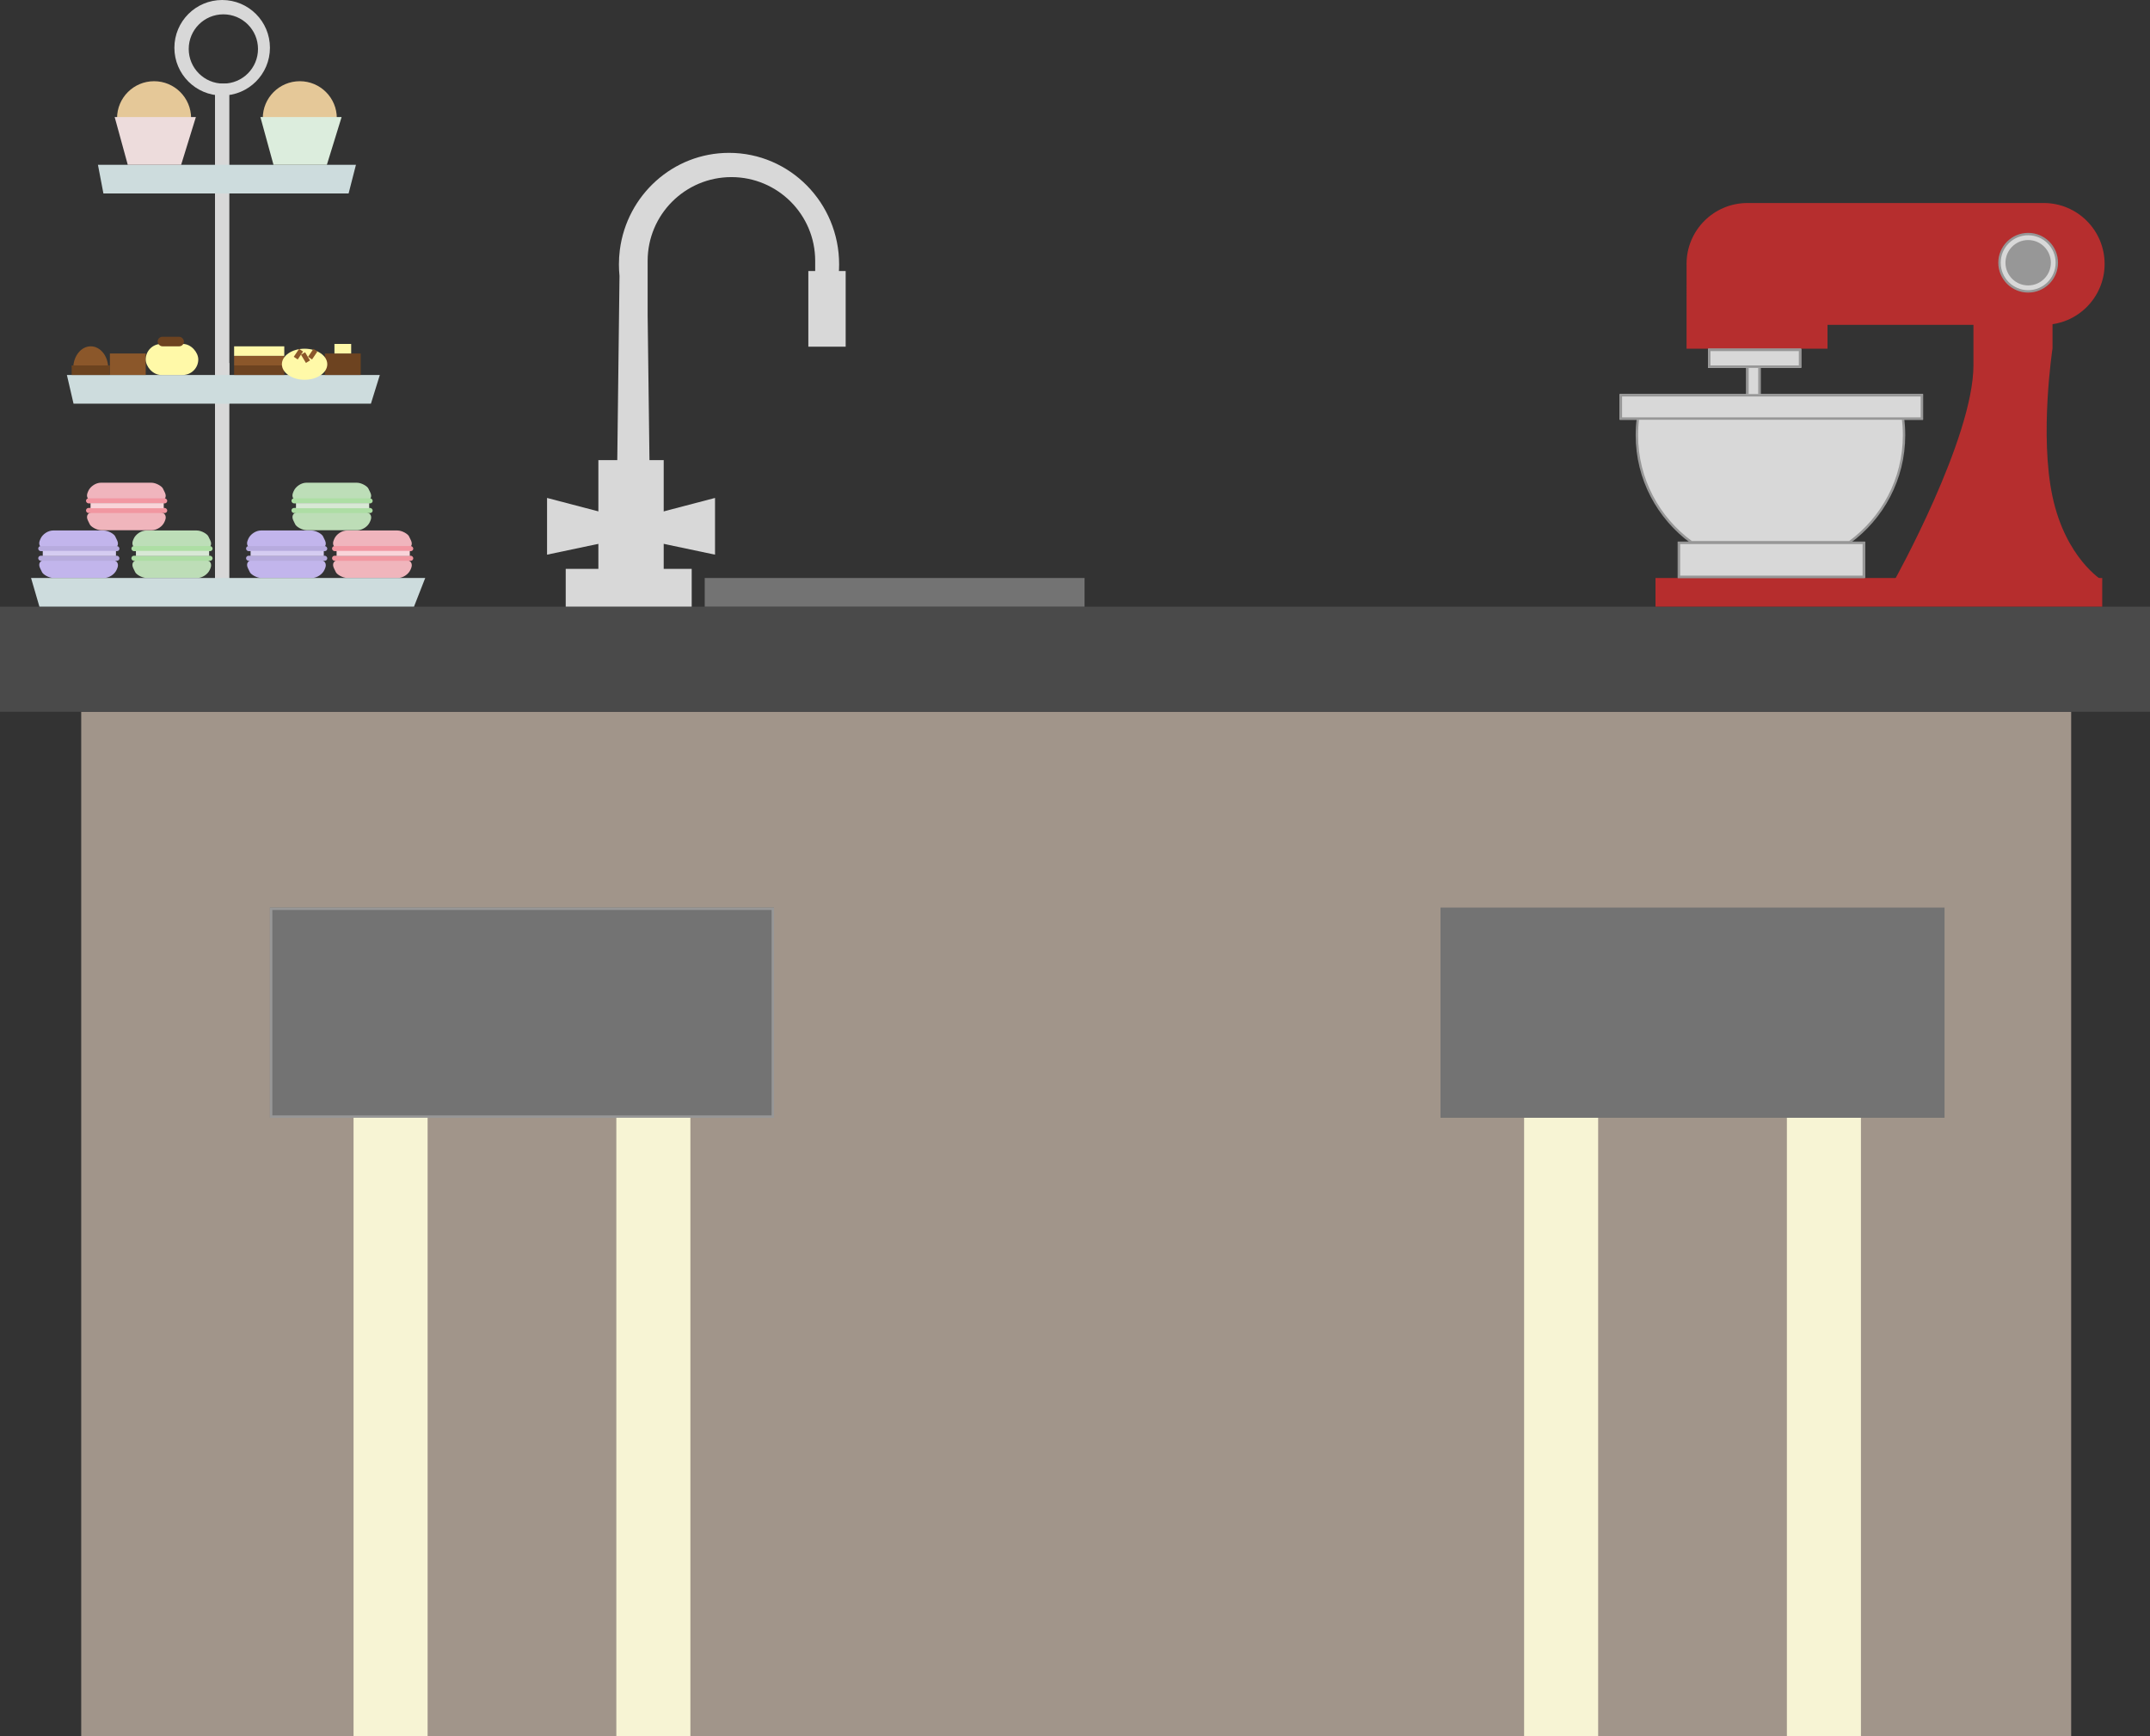 <svg width="900" height="727" viewBox="0 0 900 727" xmlns="http://www.w3.org/2000/svg" xmlns:xlink="http://www.w3.org/1999/xlink"><rect x="0" y="0" width="900" height="727" fill="#333333" stroke="none"/><title>kitchen</title><defs><path id="a" d="M113 380h211v88H113z"/><path id="b" d="M53 68h6v29h-6z"/><path id="c" d="M0 0h127v10.744H0z"/><path id="d" d="M24.32 61.78h78.36V77H24.32z"/><path id="e" d="M37 61h39v8H37z"/></defs><g fill="none" fill-rule="evenodd"><path fill="#A1958A" d="M34 298h833v429H34z"/><path fill="#4A4A4A" d="M0 254h900v44H0z"/><g fill="#F7F4D4"><path d="M748 468h31v259h-31zM638 468h31v259h-31z"/></g><g fill="#F7F4D4"><path d="M258 468h31v259h-31zM148 468h31v259h-31z"/></g><use fill="#737373" xlink:href="#a"/><path stroke="#979797" d="M113.5 380.5h210v87h-210z"/><path fill="#737373" d="M603 380h211v88H603zM295 242h159v12H295z"/><g fill="#D8D8D8"><path d="M259.326 115.528c-.16-1.586-.243-3.196-.243-4.825 0-2.024.127-4.018.374-5.974v-.083l.01.003C262.395 81.716 281.742 64 305.172 64c25.454 0 46.09 20.91 46.09 46.703 0 10.993-3.75 21.1-10.02 29.077v-30.56c0-19.373-15.7-35.067-35.068-35.067-19.372 0-35.068 15.7-35.068 35.068v22.913l.863 68.43h-13.673l1.03-85.035z"/><path d="M338.375 113.48H354v31.666h-15.625zM236.813 238.167h52.734V254h-52.734zM275.875 214.62l23.438-6.14v23.75l-23.438-4.94M252.438 214.62L229 208.48v23.75l23.438-4.94"/><path d="M250.484 192.646h27.344v47.5h-27.344z"/></g><g transform="translate(678 85)"><path fill="#B62D2D" d="M15 157h187v12H15z"/><use fill="#D8D8D8" xlink:href="#b"/><path stroke="#979797" d="M53.5 68.5h5v28h-5z"/><path d="M148.1 26h33.098v34.84s-5.537 36.247 0 62.108C186.735 148.81 202 158 202 158h-87s33.1-59.407 33.1-90.183V26z" fill="#B62E2E"/><path d="M87 51h90.507C191.585 51 203 39.583 203 25.5 203 11.414 191.586 0 177.507 0H53.493C39.415 0 28 11.417 28 25.5c0 .167.002.334.005.5L28 61h59V51z" fill="#B62E2E"/><path d="M30.042 142.024C16.194 131.906 7.206 115.6 7.206 97.206c0-2.494.165-4.95.485-7.357h110.864c.32 2.406.486 4.862.486 7.356 0 18.393-8.988 34.7-22.836 44.818H30.042z" stroke="#979797" fill="#D8D8D8"/><g transform="translate(0 80)"><use fill="#D8D8D8" xlink:href="#c"/><path stroke="#979797" d="M.5.5h126v9.744H.5z"/></g><g transform="translate(0 80)"><use fill="#D8D8D8" xlink:href="#d"/><path stroke="#979797" d="M24.82 62.28h77.36V76.5H24.82z"/></g><circle stroke="#979797" fill="#D8D8D8" cx="171" cy="25" r="12"/><g><use fill="#D8D8D8" xlink:href="#e"/><path stroke="#979797" d="M37.5 61.5h38v7h-38z"/></g><circle stroke="#979797" fill="#979797" cx="171" cy="25" r="9"/></g><g transform="translate(122 202)"><path d="M.968 3.564c.82-1.91 3.173-3.46 5.264-3.46h21.112c2.086 0 4.463 1.544 4.86 2.436 0 0-.043-.093 0 0l.827 1.71c.907 1.873-.045 3.39-2.12 3.39H2.978C.9 7.64-.12 6.097.703 4.182l.265-.618z" fill="#BDDEB8"/><path d="M32.833 16.54C32.013 18.45 29.66 20 27.57 20H6.458c-2.087 0-4.463-1.543-4.86-2.434 0 0 .043.093 0 0l-.828-1.71c-.906-1.873.046-3.39 2.12-3.39h27.934c2.077 0 3.097 1.542 2.274 3.458l-.265.617z" fill="#BDDDB7"/><rect fill="#ADDEA4" y="6.629" width="34" height="2.135" rx="1.067"/><rect fill="#ADDDA4" y="10.674" width="34" height="2.135" rx="1.067"/><path fill="#D8E8D5" d="M1.9 8.652h30.646v2.135H1.9z"/></g><g transform="translate(16 222)"><path d="M.968 3.564c.82-1.91 3.173-3.46 5.264-3.46h21.112c2.086 0 4.463 1.544 4.86 2.436 0 0-.043-.093 0 0l.827 1.71c.907 1.873-.045 3.39-2.12 3.39H2.978C.9 7.64-.12 6.097.703 4.182l.265-.618zM32.833 16.54C32.013 18.45 29.66 20 27.57 20H6.458c-2.087 0-4.463-1.543-4.86-2.434 0 0 .043.093 0 0l-.828-1.71c-.906-1.873.046-3.39 2.12-3.39h27.934c2.077 0 3.097 1.542 2.274 3.458l-.265.617z" fill="#C2B5EC"/><rect fill="#B7ABDE" y="6.629" width="34" height="2.135" rx="1.067"/><rect fill="#B7ABDD" y="10.674" width="34" height="2.135" rx="1.067"/><path fill="#D5CCF1" d="M1.9 8.652h30.646v2.135H1.9z"/><path d="M87.968 3.564c.82-1.91 3.173-3.46 5.264-3.46h21.112c2.086 0 4.463 1.544 4.86 2.436 0 0-.043-.093 0 0l.827 1.71c.907 1.873-.045 3.39-2.12 3.39H89.978c-2.077 0-3.098-1.543-2.275-3.458l.265-.618zM119.833 16.54c-.82 1.91-3.172 3.46-5.263 3.46H93.458c-2.087 0-4.463-1.543-4.86-2.434 0 0 .043.093 0 0l-.828-1.71c-.906-1.873.046-3.39 2.12-3.39h27.934c2.077 0 3.097 1.542 2.274 3.458l-.265.617z" fill="#C2B5EC"/><rect fill="#B7ABDE" x="87" y="6.629" width="34" height="2.135" rx="1.067"/><rect fill="#B7ABDD" x="87" y="10.674" width="34" height="2.135" rx="1.067"/><path fill="#D5CCF1" d="M88.9 8.652h30.646v2.135H88.9z"/></g><g transform="translate(55 222)"><path d="M.968 3.564c.82-1.91 3.173-3.46 5.264-3.46h21.112c2.086 0 4.463 1.544 4.86 2.436 0 0-.043-.093 0 0l.827 1.71c.907 1.873-.045 3.39-2.12 3.39H2.978C.9 7.64-.12 6.097.703 4.182l.265-.618z" fill="#BDDEB8"/><path d="M32.833 16.54C32.013 18.45 29.66 20 27.57 20H6.458c-2.087 0-4.463-1.543-4.86-2.434 0 0 .043.093 0 0l-.828-1.71c-.906-1.873.046-3.39 2.12-3.39h27.934c2.077 0 3.097 1.542 2.274 3.458l-.265.617z" fill="#BDDDB7"/><rect fill="#ADDEA4" y="6.629" width="34" height="2.135" rx="1.067"/><rect fill="#ADDDA4" y="10.674" width="34" height="2.135" rx="1.067"/><path fill="#D8E8D5" d="M1.9 8.652h30.646v2.135H1.9z"/></g><g transform="translate(36 202)"><path d="M.968 3.564c.82-1.91 3.173-3.46 5.264-3.46h21.112c2.086 0 4.463 1.544 4.86 2.436 0 0-.043-.093 0 0l.827 1.71c.907 1.873-.045 3.39-2.12 3.39H2.978C.9 7.64-.12 6.097.703 4.182l.265-.618z" fill="#F0B5BD"/><path d="M32.833 16.54C32.013 18.45 29.66 20 27.57 20H6.458c-2.087 0-4.463-1.543-4.86-2.434 0 0 .043.093 0 0l-.828-1.71c-.906-1.873.046-3.39 2.12-3.39h27.934c2.077 0 3.097 1.542 2.274 3.458l-.265.617z" fill="#F0B5BC"/><rect fill="#F297A2" y="6.629" width="34" height="2.135" rx="1.067"/><rect fill="#F197A1" y="10.674" width="34" height="2.135" rx="1.067"/><path fill="#F9D4D9" d="M1.9 8.652h30.646v2.135H1.9z"/></g><g transform="translate(139 222)"><path d="M.968 3.564c.82-1.91 3.173-3.46 5.264-3.46h21.112c2.086 0 4.463 1.544 4.86 2.436 0 0-.043-.093 0 0l.827 1.71c.907 1.873-.045 3.39-2.12 3.39H2.978C.9 7.64-.12 6.097.703 4.182l.265-.618z" fill="#F0B5BD"/><path d="M32.833 16.54C32.013 18.45 29.66 20 27.57 20H6.458c-2.087 0-4.463-1.543-4.86-2.434 0 0 .043.093 0 0l-.828-1.71c-.906-1.873.046-3.39 2.12-3.39h27.934c2.077 0 3.097 1.542 2.274 3.458l-.265.617z" fill="#F0B5BC"/><rect fill="#F297A2" y="6.629" width="34" height="2.135" rx="1.067"/><rect fill="#F197A1" y="10.674" width="34" height="2.135" rx="1.067"/><path fill="#F9D4D9" d="M1.9 8.652h30.646v2.135H1.9z"/></g><path fill="#D8D8D8" d="M90 152h6v92h-6z"/><path fill="#D8D8D8" d="M90 77h6v92h-6z"/><path fill="#D8D8D8" d="M90 35h6v44h-6z"/><path fill="#CDDCDD" d="M13 242h165l-4.697 12H16.5M28 157h131l-3.73 12H30.78M41 69h108l-3.074 12H43.29"/><path d="M93 40c-11.046 0-20-8.954-20-20S81.954 0 93 0s20 8.954 20 20-8.954 20-20 20zm.5-5c8.008 0 14.5-6.492 14.5-14.5S101.508 6 93.5 6 79 12.492 79 20.5 85.492 35 93.5 35z" fill="#D8D8D8"/><path d="M30.673 154.6c-.005-.145-.008-.29-.008-.436 0-5.06 3.276-9.164 7.316-9.164 4.042 0 7.318 4.103 7.318 9.164 0 .146-.003.29-.008.436H30.673z" fill="#8B572A"/><path fill="#6C431F" d="M30 153h15.963v4H30z"/><path fill="#8B572A" d="M46 148h15v9H46z"/><path fill="#6D4320" d="M136 148h15v9h-15z"/><path fill="#FFF9A8" d="M140 144h7v4h-7z"/><rect fill="#FFF9A8" x="61" y="144" width="22" height="13" rx="6.5"/><rect fill="#6D4320" x="66" y="141" width="11" height="4" rx="2"/><path fill="#6D4320" d="M98 153h21v4H98z"/><path fill="#8B572A" d="M98 149h21v4H98z"/><path fill="#FFF9A8" d="M98 145h21v4H98z"/><ellipse fill="#FFF9A8" transform="rotate(90 127.5 152.5)" cx="127.5" cy="152.5" rx="6.5" ry="9.5"/><path stroke="#8B572A" d="M126.686 148.686l.858-.515 1.545 2.573-.858.515zM125.34 146.756l.828.56-1.678 2.487-.83-.56zM131.34 146.756l.828.56-1.678 2.487-.83-.56z"/><circle fill="#E5C898" cx="64.5" cy="49.5" r="15.5"/><path fill="#EDDCDC" d="M48 49h34l-6.172 20H53.485"/><circle fill="#E5C898" cx="125.5" cy="49.5" r="15.5"/><path fill="#DCEDDD" d="M109 49h34l-6.172 20h-22.343"/></g></svg>